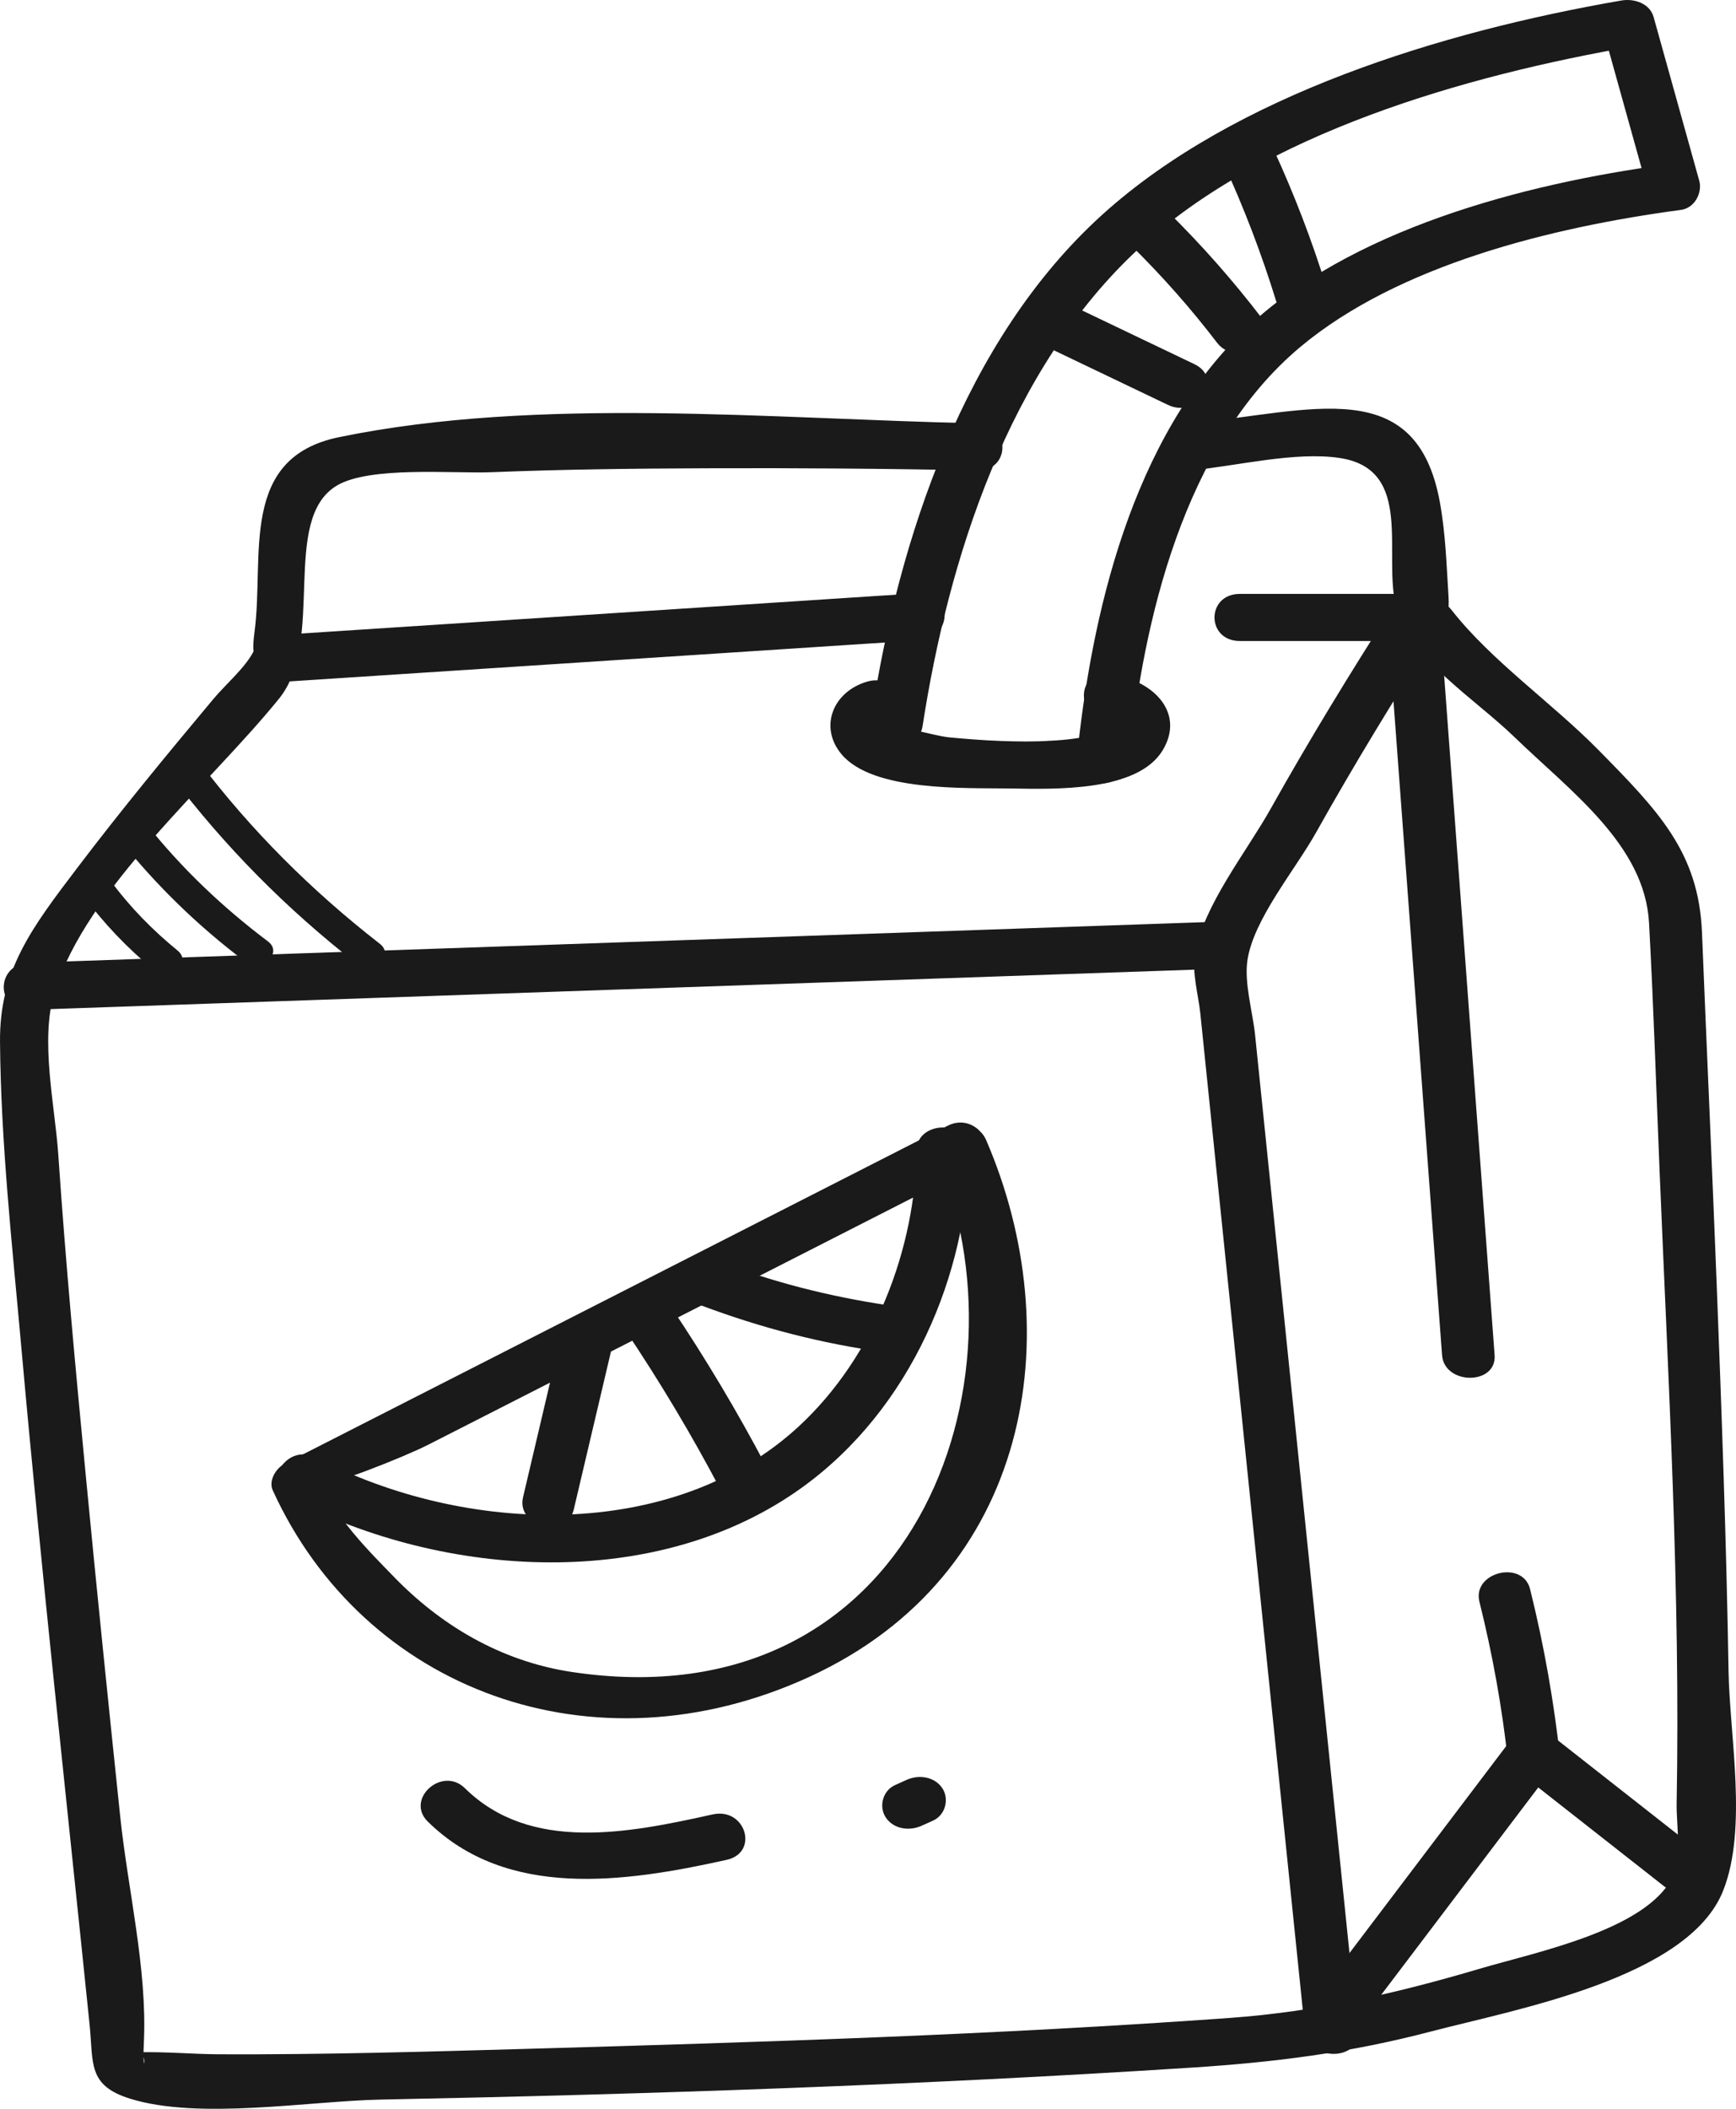 <svg width="140" height="170" viewBox="0 0 140 170" fill="none" xmlns="http://www.w3.org/2000/svg">
<path d="M74.4 58.541C76.461 45.217 81.255 29.761 91.935 19.952C101.95 10.756 118.056 6.094 131.876 3.706L129.269 2.379C130.497 6.784 131.726 11.188 132.954 15.593C133.447 14.814 133.941 14.036 134.434 13.257C122.693 14.827 108.753 18.574 100.423 26.549C91.218 35.364 87.987 49.663 86.82 61.339C86.576 63.774 90.815 63.759 91.057 61.339C92.174 50.165 95.429 35.847 104.877 27.958C112.758 21.378 125.082 18.322 135.56 16.92C136.712 16.766 137.291 15.482 137.04 14.583C135.811 10.178 134.584 5.773 133.355 1.369C133.062 0.318 131.852 -0.149 130.749 0.042C116.193 2.558 99.576 7.673 88.939 17.266C77.668 27.432 72.461 43.657 70.314 57.531C69.944 59.922 74.027 60.956 74.4 58.541Z" fill="#1A1A1A"/>
<path d="M78.795 34.126C62.314 33.784 43.5 31.921 27.341 35.242C19.233 36.909 21.333 44.811 20.531 50.902C20.337 52.378 20.477 52.455 20.447 52.514C19.774 53.83 18.194 55.172 17.218 56.337C13.467 60.819 9.748 65.331 6.232 69.964C2.554 74.81 -0.05 78.208 0.001 83.997C0.072 92.18 0.986 100.397 1.714 108.548C3.342 126.787 5.359 144.994 7.225 163.214C7.543 166.32 7.044 168.108 10.48 169.181C16.038 170.917 24.933 169.372 30.679 169.258C52.486 168.825 74.335 168.084 96.094 166.68C102.852 166.245 108.865 165.482 115.391 163.771C122.259 161.971 136.151 159.477 138.959 152.428C140.952 147.427 139.486 139.912 139.4 134.761C139.225 124.31 138.844 113.861 138.438 103.415C138.072 93.998 137.637 84.584 137.256 75.167C136.994 68.696 133.727 65.352 128.87 60.424C125.195 56.695 120.28 53.275 117.098 49.22C115.837 47.613 116.996 50.931 116.812 48.021C116.653 45.51 116.575 42.999 116.123 40.509C114.224 30.051 105.76 33.179 96.047 34.126C93.365 34.388 93.335 38.19 96.047 37.925C99.688 37.57 104.493 36.37 108.07 36.925C114.093 37.861 111.487 44.74 112.6 48.953C113.701 53.118 118.851 56.249 122.101 59.389C126.706 63.841 132.642 68.117 132.987 74.401C133.352 81.069 133.564 87.748 133.839 94.418C134.54 111.379 135.522 128.413 135.213 145.39C135.183 147.007 135.643 149.749 134.904 151.273C132.814 155.581 123.891 157.363 119.404 158.688C112.644 160.686 106.202 162.168 99.147 162.677C80.376 164.031 61.507 164.625 42.688 165.162C34.359 165.4 26.019 165.641 17.686 165.605C15.522 165.595 13.308 165.386 11.151 165.444C11.988 165.421 11.45 167.918 11.605 164.59C11.876 158.711 10.309 152.313 9.697 146.462C8.752 137.444 7.828 128.425 6.961 119.4C6.118 110.632 5.295 101.858 4.7 93.072C4.436 89.173 3.212 83.859 4.39 80.014C6.96 71.619 16.902 63.25 22.511 56.312C26.281 51.649 22.597 41.884 27.158 39.149C29.818 37.553 36.563 38.192 39.649 38.067C45.41 37.836 51.179 37.77 56.944 37.75C64.228 37.722 71.514 37.774 78.795 37.925C81.523 37.982 81.522 34.183 78.795 34.126Z" fill="#1A1A1A"/>
<path d="M22.61 54.98C39.788 53.858 56.966 52.737 74.144 51.615C76.847 51.44 76.869 47.639 74.144 47.817C56.966 48.938 39.788 50.059 22.61 51.181C19.907 51.357 19.885 55.158 22.61 54.98Z" fill="#1A1A1A"/>
<path d="M99.99 51.676H114.729C117.455 51.676 117.46 47.877 114.729 47.877H99.99C97.263 47.877 97.259 51.676 99.99 51.676Z" fill="#1A1A1A"/>
<path d="M109.478 163.752L104.267 113.086C103.249 103.197 102.232 93.308 101.215 83.418C101.027 81.591 100.328 79.251 100.598 77.419C101.087 74.109 104.424 70.164 106.138 67.106C109.194 61.654 112.457 56.307 115.845 51.016C114.529 50.697 113.214 50.377 111.897 50.057C113.363 69.785 114.829 89.514 116.295 109.242C116.475 111.669 120.714 111.687 120.533 109.242C119.066 89.514 117.601 69.785 116.135 50.057C116 48.25 113.287 47.381 112.186 49.099C108.799 54.389 105.535 59.737 102.479 65.188C100.498 68.721 97.051 72.981 96.371 76.902C96.111 78.402 96.65 80.23 96.803 81.724L99.78 110.666C101.601 128.361 103.421 146.056 105.241 163.752C105.489 166.167 109.729 166.19 109.478 163.752Z" fill="#1A1A1A"/>
<path d="M2.346 81.408C34.28 80.307 66.214 79.206 98.148 78.105C100.866 78.011 100.88 74.212 98.148 74.305C66.214 75.407 34.28 76.508 2.346 77.61C-0.372 77.703 -0.385 81.503 2.346 81.408Z" fill="#1A1A1A"/>
<path d="M109.46 163.358C114.798 156.311 120.137 149.263 125.476 142.215C124.367 142.343 123.257 142.472 122.148 142.6C126.165 145.754 130.182 148.907 134.2 152.061C136.244 153.667 139.252 150.99 137.196 149.375C133.179 146.221 129.162 143.067 125.144 139.913C124.07 139.07 122.617 139.241 121.817 140.298C116.478 147.346 111.139 154.393 105.801 161.441C104.265 163.469 107.934 165.372 109.46 163.358Z" fill="#1A1A1A"/>
<path d="M119.308 129.121C120.358 133.338 121.129 137.583 121.598 141.884C121.861 144.295 126.101 144.32 125.835 141.884C125.329 137.247 124.526 132.659 123.395 128.111C122.801 125.726 118.715 126.735 119.308 129.121Z" fill="#1A1A1A"/>
<path d="M76.41 90.757C58.596 99.835 40.781 108.913 22.968 117.99C22.234 118.365 21.649 119.378 21.994 120.136C29.297 136.18 47.786 143.233 65.319 135.157C83.14 126.948 86.277 107.518 79.522 91.893C78.547 89.637 74.448 90.618 75.436 92.903C83.453 111.449 73.608 138.888 46.153 134.792C40.318 133.921 35.437 130.949 31.626 126.972C30.312 125.602 26.18 121.577 26.268 119.485C26.248 119.947 32.511 117.498 34.537 116.465C39.253 114.062 43.968 111.659 48.683 109.256C58.638 104.183 68.593 99.111 78.548 94.038C80.919 92.83 78.786 89.546 76.41 90.757Z" fill="#1A1A1A"/>
<path d="M23.385 120.793C35.88 127.295 53.022 128.341 64.702 119.9C73.483 113.555 78.035 102.686 78.158 92.724C78.189 90.278 73.952 90.277 73.921 92.724C73.823 100.609 70.571 109.305 64.417 114.989C54.267 124.362 37.483 123.735 25.523 117.513C23.16 116.283 21.025 119.565 23.385 120.793Z" fill="#1A1A1A"/>
<path d="M83.836 27.688C87.286 29.338 90.736 30.988 94.187 32.639C96.592 33.789 98.735 30.511 96.325 29.358C92.875 27.708 89.425 26.058 85.975 24.408C83.57 23.257 81.426 26.536 83.836 27.688Z" fill="#1A1A1A"/>
<path d="M91.148 19.714C93.684 22.208 96.016 24.837 98.143 27.621C99.675 29.626 103.348 27.728 101.802 25.704C99.473 22.656 96.921 19.758 94.145 17.028C92.303 15.218 89.314 17.91 91.148 19.714Z" fill="#1A1A1A"/>
<path d="M98.614 13.04C100.307 16.713 101.74 20.458 102.92 24.289C103.644 26.643 107.734 25.643 107.006 23.279C105.826 19.448 104.392 15.703 102.701 12.03C101.673 9.801 97.572 10.778 98.614 13.04Z" fill="#1A1A1A"/>
<path d="M69.944 54.945C67.162 55.755 66.033 58.61 67.859 60.797C70.395 63.837 77.89 63.502 81.519 63.563C85.088 63.623 91.766 63.837 93.776 60.465C95.649 57.322 92.776 54.697 89.432 54.36C86.726 54.088 86.748 57.889 89.432 58.159C89.44 58.928 89.049 59.289 88.257 59.243C87.122 59.503 85.967 59.659 84.791 59.709C83.43 59.803 82.059 59.782 80.697 59.732C79.323 59.682 77.954 59.574 76.586 59.446C75.145 59.311 72.21 58.278 71.07 58.609C73.654 57.858 72.549 54.188 69.944 54.945Z" fill="#1A1A1A"/>
<path d="M45.183 107.95C44.182 112.202 43.181 116.454 42.179 120.706C41.618 123.091 45.701 124.111 46.265 121.716C47.267 117.464 48.268 113.212 49.27 108.96C49.831 106.575 45.747 105.555 45.183 107.95Z" fill="#1A1A1A"/>
<path d="M50.422 107.222C53.228 111.401 55.791 115.69 58.114 120.102C59.278 122.311 62.932 120.385 61.773 118.184C59.449 113.773 56.887 109.483 54.081 105.304C52.676 103.212 49.01 105.12 50.422 107.222Z" fill="#1A1A1A"/>
<path d="M55.716 104.919C60.47 106.764 65.319 108.107 70.433 108.879C73.1 109.281 74.247 105.621 71.559 105.215C66.839 104.504 62.251 103.345 57.854 101.639C55.378 100.678 53.217 103.95 55.716 104.919Z" fill="#1A1A1A"/>
<path d="M34.496 146.843C40.866 153.119 50.338 151.766 58.598 149.932C61.244 149.345 60.123 145.68 57.471 146.269C50.719 147.768 42.785 149.371 37.493 144.157C35.654 142.345 32.664 145.037 34.496 146.843Z" fill="#1A1A1A"/>
<path d="M74.323 147.183C74.629 147.045 74.936 146.907 75.243 146.769C76.265 146.308 76.554 145.014 76.003 144.169C75.394 143.237 74.13 143.025 73.104 143.488C72.797 143.626 72.49 143.764 72.184 143.903C71.162 144.363 70.872 145.656 71.424 146.501C72.032 147.434 73.296 147.645 74.323 147.183Z" fill="#1A1A1A"/>
<path d="M6.747 72.254C8.391 74.46 10.302 76.473 12.492 78.259C13.718 79.258 15.547 77.628 14.316 76.624C12.287 74.968 10.499 73.132 8.974 71.087C8.056 69.856 5.821 71.013 6.747 72.254Z" fill="#1A1A1A"/>
<path d="M9.619 67.645C12.548 71.315 15.922 74.621 19.78 77.522C21.044 78.473 22.878 76.845 21.604 75.887C17.92 73.116 14.645 69.985 11.846 66.478C10.888 65.278 8.65 66.431 9.619 67.645Z" fill="#1A1A1A"/>
<path d="M13.871 62.628C18.12 68.231 23.093 73.276 28.804 77.716C30.053 78.687 31.885 77.057 30.628 76.081C25.082 71.77 20.227 66.905 16.098 61.461C15.17 60.237 12.934 61.393 13.871 62.628Z" fill="#1A1A1A"/>
</svg>
